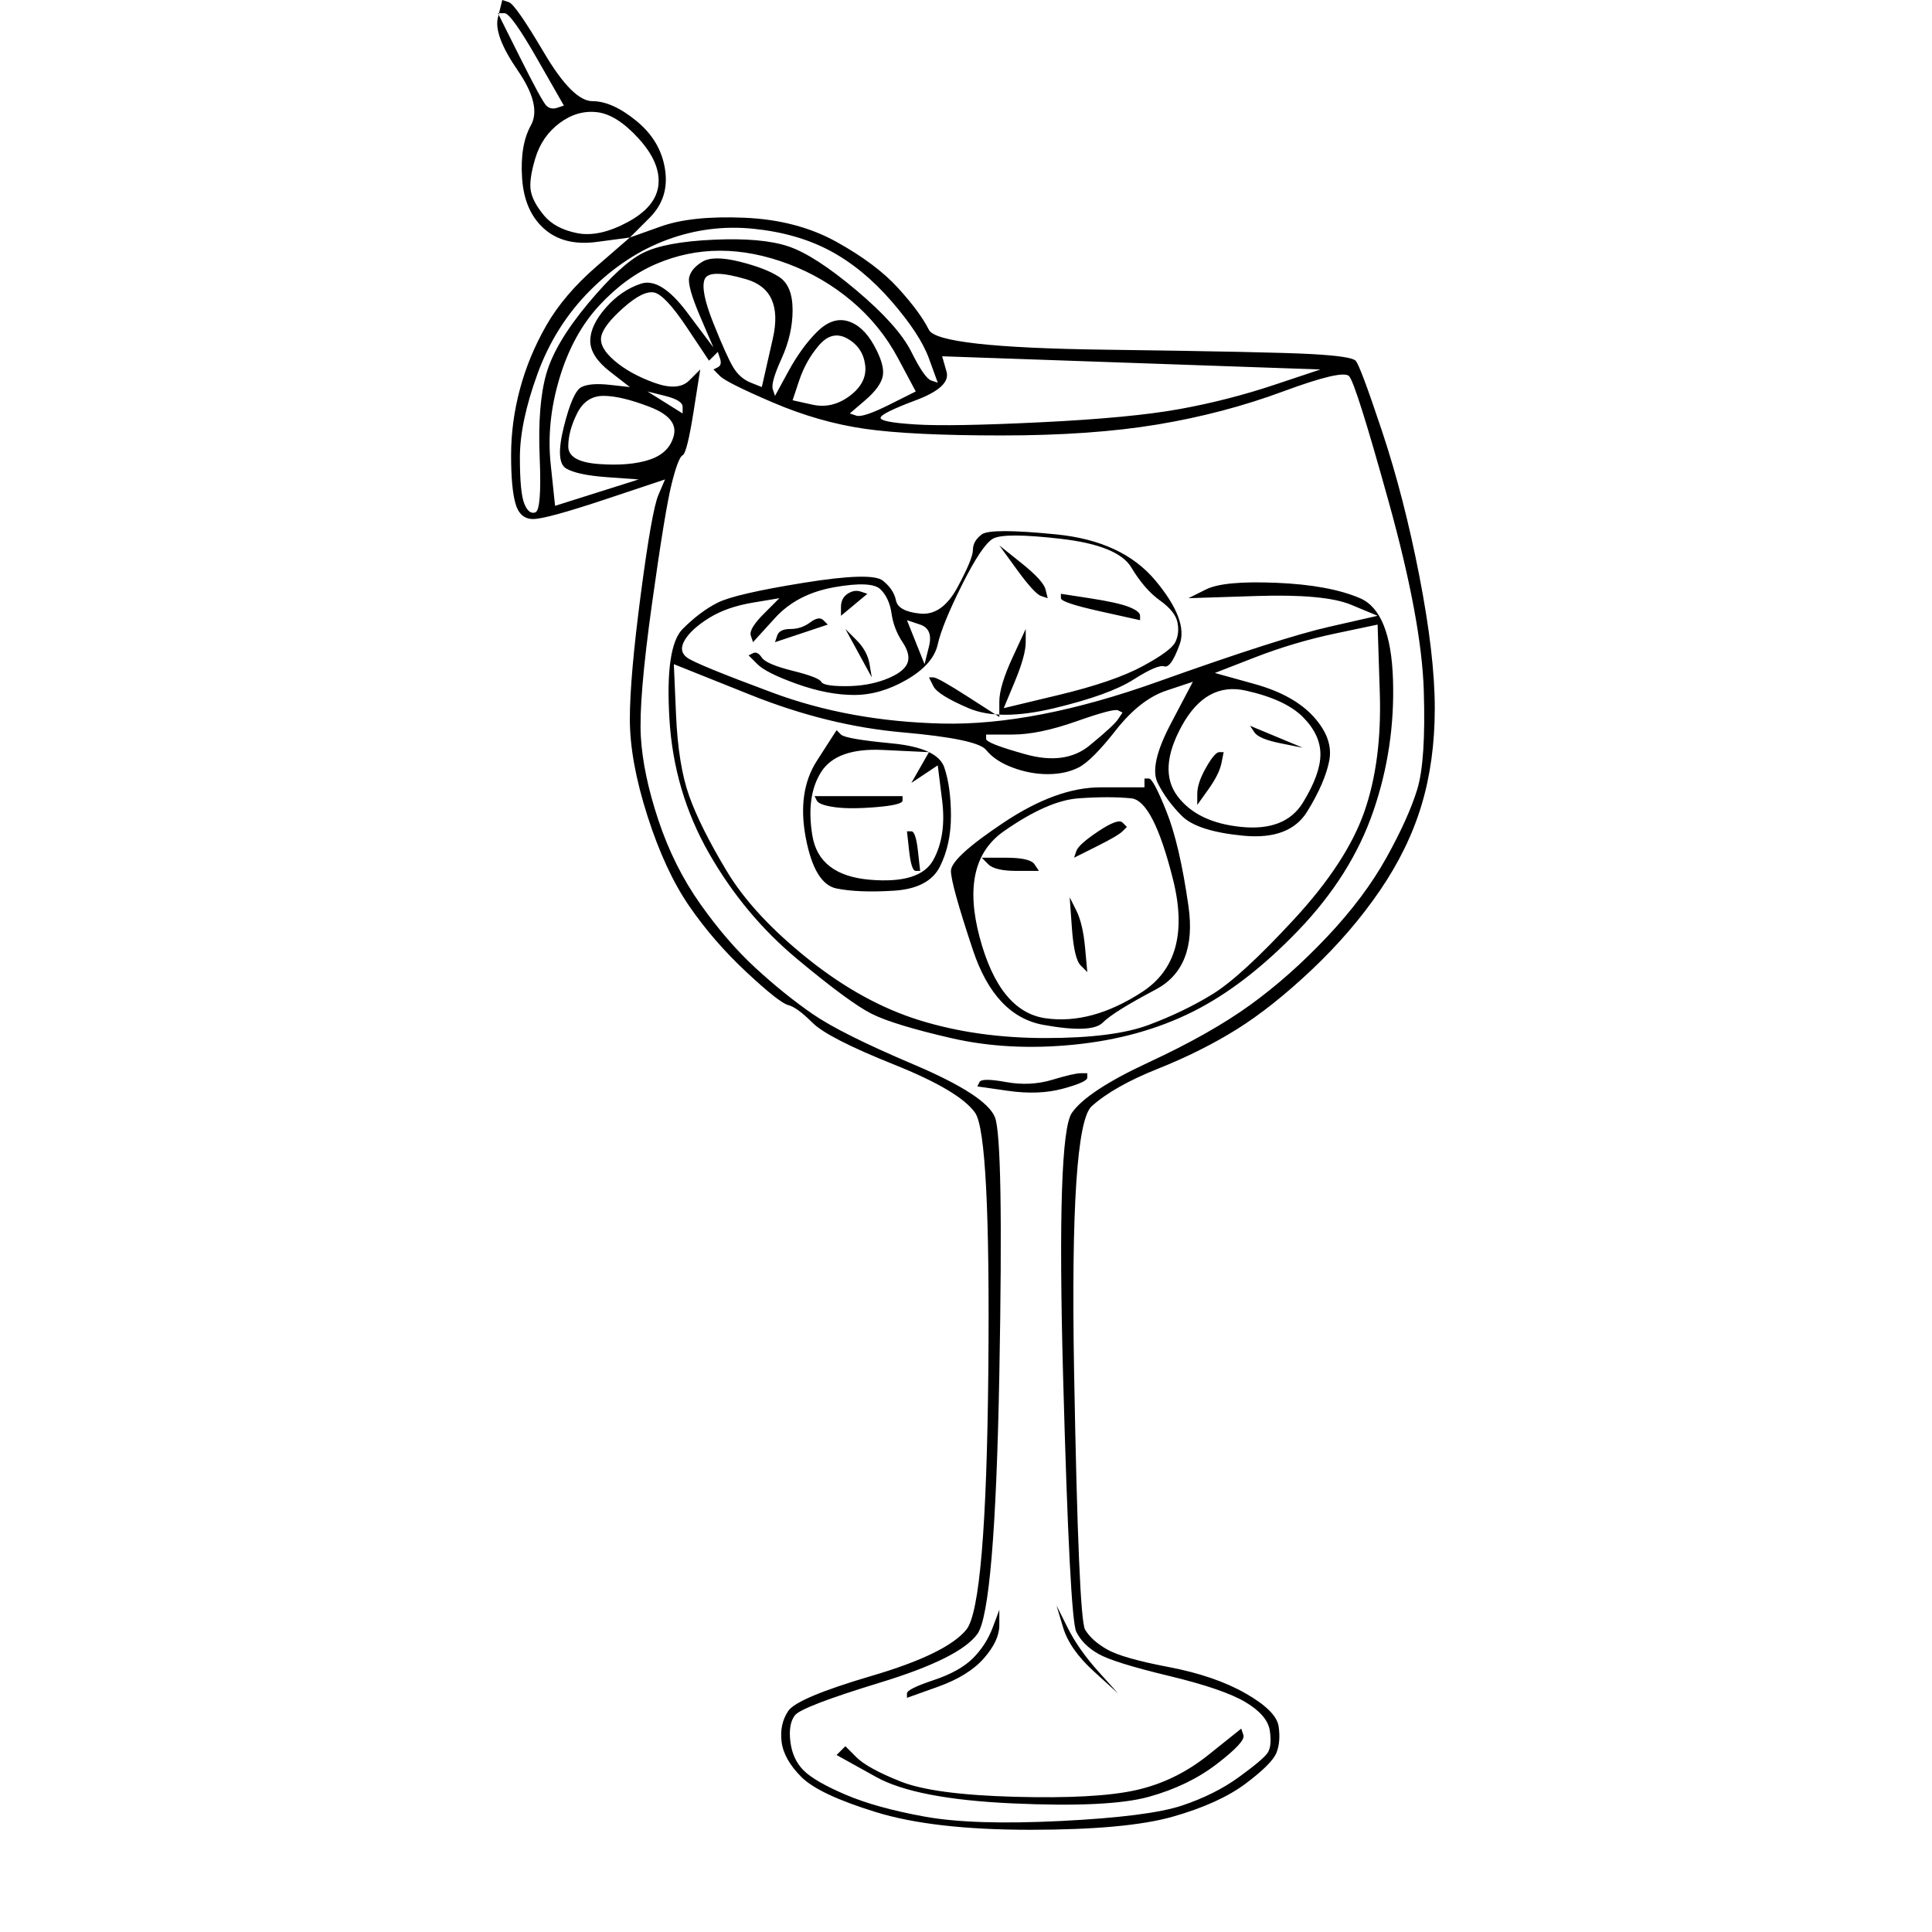 <?xml version="1.0" encoding="UTF-8" standalone="no"?>
<!DOCTYPE svg PUBLIC "-//W3C//DTD SVG 1.1//EN" "http://www.w3.org/Graphics/SVG/1.1/DTD/svg11.dtd">
<!-- Created with Vectornator (http://vectornator.io/) -->
<svg height="100%" stroke-miterlimit="10" style="fill-rule:nonzero;clip-rule:evenodd;stroke-linecap:round;stroke-linejoin:round;" version="1.1" viewBox="0 0 600 600" width="100%" xml:space="preserve" xmlns="http://www.w3.org/2000/svg" xmlns:vectornator="http://vectornator.io" xmlns:xlink="http://www.w3.org/1999/xlink">
<defs/>
<g id="Calque-1" vectornator:layerName="Calque 1">
<path d="M154.626 5.464C153.715 9.107 155.764 14.571 160.773 21.856C165.782 29.141 167.148 34.833 164.871 38.931C162.594 43.029 161.684 48.493 162.139 55.323C162.594 62.153 164.871 67.389 168.969 71.032C173.067 74.675 178.531 76.041 185.361 75.13C188.776 74.675 192.191 74.219 195.606 73.764C192.191 76.724 188.776 79.683 185.361 82.643C178.531 88.562 173.295 94.709 169.652 101.084C166.009 107.459 163.277 114.061 161.456 120.891C159.635 127.721 158.724 134.551 158.724 141.381C158.724 148.211 159.179 153.22 160.09 156.407C161.001 159.594 162.822 161.188 165.554 161.188C168.286 161.188 175.799 159.139 188.093 155.041C194.24 152.992 200.387 150.943 206.534 148.894C205.851 150.488 205.168 152.081 204.485 153.675C203.119 156.862 201.298 167.107 199.021 184.41C196.744 201.713 195.606 214.69 195.606 223.341C195.606 231.992 197.427 242.01 201.07 253.393C204.713 264.776 209.038 274.111 214.047 281.396C219.056 288.681 224.975 295.511 231.805 301.886C238.635 308.261 242.961 311.676 244.782 312.131C246.603 312.586 249.108 314.408 252.295 317.595C255.482 320.782 263.906 325.108 277.566 330.572C291.226 336.036 299.65 341.045 302.837 345.598C306.024 350.151 307.39 376.788 306.935 425.509C306.48 474.23 304.203 501.094 300.105 506.103C296.007 511.112 286.217 515.893 270.736 520.446C255.255 524.999 246.603 528.642 244.782 531.374C242.961 534.106 242.278 537.293 242.733 540.936C243.188 544.579 245.237 548.221 248.88 551.864C252.523 555.507 260.263 559.149 272.102 562.792C283.941 566.435 299.877 568.256 319.912 568.256C339.947 568.256 354.745 566.89 364.307 564.158C373.869 561.426 381.382 558.011 386.846 553.913C392.31 549.815 395.497 546.628 396.408 544.351C397.319 542.074 397.546 539.342 397.091 536.155C396.636 532.968 393.221 529.553 386.846 525.91C380.471 522.267 372.503 519.535 362.941 517.714C353.379 515.893 347.004 514.071 343.817 512.25C340.63 510.429 338.353 508.38 336.987 506.103C335.621 503.826 334.483 477.189 333.572 426.192C332.661 375.195 334.483 347.647 339.036 343.549C343.589 339.451 350.419 335.581 359.526 331.938C368.633 328.295 376.829 324.197 384.114 319.644C391.399 315.091 399.14 308.944 407.336 301.203C415.532 293.462 422.59 285.266 428.509 276.615C434.428 267.964 438.754 259.085 441.486 249.978C444.218 240.871 445.584 230.854 445.584 219.926C445.584 208.998 443.99 195.338 440.803 178.946C437.616 162.554 433.745 147.528 429.192 133.868C424.639 120.208 421.907 112.923 420.996 112.012C420.085 111.101 415.532 110.418 407.336 109.963C399.14 109.508 377.739 109.052 343.134 108.597C308.529 108.142 290.315 106.093 288.494 102.45C286.673 98.807 283.485 94.482 278.932 89.473C274.379 84.464 268.004 79.683 259.808 75.13C251.612 70.577 242.05 68.072 231.122 67.617C220.194 67.162 211.543 68.072 205.168 70.349C201.981 71.487 198.793 72.626 195.606 73.764C197.655 71.715 199.704 69.666 201.753 67.617C205.851 63.519 207.445 58.51 206.534 52.591C205.623 46.672 202.664 41.663 197.655 37.565C192.646 33.467 188.093 31.418 183.995 31.418C179.897 31.418 174.888 26.409 168.969 16.392C163.05 6.375 159.407 1.138 158.041 0.683C157.358 0.455 156.675 0.228 155.992 0C155.537 1.821 155.081 3.643 154.626 5.464ZM154.626 4.098C155.309 4.098 155.992 4.098 156.675 4.098C158.041 4.098 161.456 8.879 166.92 18.441C169.652 23.222 172.384 28.003 175.116 32.784C174.433 33.012 173.75 33.239 173.067 33.467C171.701 33.922 170.563 33.695 169.652 32.784C168.741 31.873 166.009 26.865 161.456 17.758C159.179 13.205 156.903 8.651 154.626 4.098ZM185.361 34.833C189.459 35.288 193.785 38.02 198.338 43.029C202.891 48.038 204.94 52.819 204.485 57.372C204.03 61.925 200.842 65.796 194.923 68.983C189.004 72.17 183.767 73.309 179.214 72.398C174.661 71.487 171.246 69.666 168.969 66.934C166.692 64.202 165.326 61.698 164.871 59.421C164.416 57.144 164.871 53.729 166.237 49.176C167.603 44.623 170.107 40.98 173.75 38.248C177.393 35.516 181.263 34.378 185.361 34.833ZM233.854 71.032C242.961 71.943 250.929 74.219 257.759 77.862C264.589 81.505 270.964 86.741 276.883 93.571C282.802 100.401 286.673 106.32 288.494 111.329C289.405 113.833 290.315 116.338 291.226 118.842C290.543 118.614 289.86 118.387 289.177 118.159C287.811 117.704 285.762 114.744 283.03 109.28C280.298 103.816 274.606 97.441 265.955 90.156C257.304 82.871 250.246 78.317 244.782 76.496C239.318 74.675 231.577 73.992 221.56 74.447C211.543 74.902 204.257 76.268 199.704 78.545C195.151 80.822 189.459 86.058 182.629 94.254C175.799 102.45 171.473 109.735 169.652 116.11C167.831 122.485 167.148 131.136 167.603 142.064C168.058 152.992 167.603 158.684 166.237 159.139C164.871 159.594 163.733 158.684 162.822 156.407C161.911 154.13 161.456 149.349 161.456 142.064C161.456 134.779 163.277 126.127 166.92 116.11C170.563 106.093 176.027 97.441 183.312 90.156C190.597 82.871 198.566 77.634 207.217 74.447C215.868 71.26 224.747 70.121 233.854 71.032ZM223.609 77.862C230.439 77.862 237.497 79.228 244.782 81.96C252.067 84.692 258.67 88.562 264.589 93.571C270.508 98.58 275.289 104.499 278.932 111.329C280.753 114.744 282.575 118.159 284.396 121.574C281.664 122.94 278.932 124.306 276.2 125.672C270.736 128.404 267.321 129.542 265.955 129.087C265.272 128.859 264.589 128.632 263.906 128.404C265.5 127.038 267.093 125.672 268.687 124.306C271.874 121.574 273.696 119.07 274.151 116.793C274.606 114.516 273.696 111.329 271.419 107.231C269.142 103.133 266.41 100.629 263.223 99.718C260.036 98.807 256.848 99.946 253.661 103.133C250.474 106.32 247.514 110.418 244.782 115.427C243.416 117.931 242.05 120.436 240.684 122.94C240.456 122.257 240.229 121.574 240.001 120.891C239.546 119.525 240.456 116.338 242.733 111.329C245.01 106.32 246.148 101.312 246.148 96.303C246.148 91.294 244.782 87.879 242.05 86.058C239.318 84.237 235.22 82.643 229.756 81.277C224.292 79.911 220.422 79.911 218.145 81.277C215.868 82.643 214.502 84.237 214.047 86.058C213.592 87.879 214.73 91.977 217.462 98.352C218.828 101.539 220.194 104.727 221.56 107.914C218.828 104.271 216.096 100.629 213.364 96.986C207.9 89.701 203.119 86.741 199.021 88.107C194.923 89.473 191.28 91.977 188.093 95.62C184.906 99.263 183.312 102.678 183.312 105.865C183.312 109.052 185.361 112.24 189.459 115.427C191.508 117.021 193.557 118.614 195.606 120.208C193.557 119.98 191.508 119.753 189.459 119.525C185.361 119.07 182.401 119.297 180.58 120.208C178.759 121.119 176.937 125.217 175.116 132.502C173.295 139.787 173.522 144.113 175.799 145.479C178.076 146.845 182.401 147.756 188.776 148.211C191.963 148.439 195.151 148.666 198.338 148.894C194.012 150.26 189.687 151.626 185.361 152.992C181.035 154.358 176.71 155.724 172.384 157.09C171.929 152.764 171.473 148.439 171.018 144.113C170.107 135.462 171.018 126.583 173.75 117.476C176.482 108.369 180.58 100.856 186.044 94.937C191.508 89.018 197.427 84.692 203.802 81.96C210.177 79.228 216.779 77.862 223.609 77.862ZM231.805 86.741C239.546 89.018 242.278 95.165 240.001 105.182C238.863 110.191 237.724 115.199 236.586 120.208C235.448 119.753 234.309 119.297 233.171 118.842C230.894 117.931 229.073 116.338 227.707 114.061C226.341 111.784 224.292 107.231 221.56 100.401C218.828 93.571 217.917 89.018 218.828 86.741C219.739 84.464 224.064 84.464 231.805 86.741ZM203.119 90.839C205.396 91.294 208.811 94.937 213.364 101.767C215.641 105.182 217.917 108.597 220.194 112.012C220.649 111.557 221.105 111.101 221.56 110.646C222.015 110.191 222.471 109.735 222.926 109.28C223.154 109.963 223.381 110.646 223.609 111.329C224.064 112.695 223.837 113.606 222.926 114.061C222.471 114.289 222.015 114.516 221.56 114.744C222.243 115.427 222.926 116.11 223.609 116.793C224.975 118.159 230.439 120.891 240.001 124.989C249.563 129.087 259.125 131.819 268.687 133.185C278.249 134.551 292.364 135.234 311.033 135.234C329.702 135.234 345.866 134.096 359.526 131.819C373.186 129.542 386.163 126.127 398.457 121.574C410.751 117.021 417.581 115.427 418.947 116.793C420.313 118.159 424.411 131.136 431.241 155.724C438.071 180.312 441.714 199.891 442.169 214.462C442.624 229.033 441.941 239.278 440.12 245.197C438.299 251.116 435.111 258.174 430.558 266.37C426.005 274.566 419.858 282.762 412.117 290.958C404.376 299.154 396.408 306.212 388.212 312.131C380.016 318.05 369.543 323.97 356.794 329.889C344.045 335.808 336.076 341.045 332.889 345.598C329.702 350.151 328.791 377.471 330.157 427.558C331.523 477.645 332.889 504.054 334.255 506.786C335.621 509.518 337.898 511.795 341.085 513.616C344.272 515.437 351.558 517.714 362.941 520.446C374.324 523.178 382.293 525.91 386.846 528.642C391.399 531.374 393.904 534.334 394.359 537.521C394.814 540.708 394.587 542.985 393.676 544.351C392.765 545.717 389.806 548.221 384.797 551.864C379.788 555.507 373.869 558.466 367.039 560.743C360.209 563.02 347.687 564.613 329.474 565.524C311.261 566.435 297.145 565.979 287.128 564.158C277.111 562.337 268.915 560.06 262.54 557.328C256.165 554.596 251.84 552.092 249.563 549.815C247.286 547.538 245.92 544.579 245.465 540.936C245.01 537.293 245.465 534.561 246.831 532.74C248.197 530.919 257.076 527.504 273.468 522.495C289.86 517.486 299.877 512.478 303.52 507.469C307.163 502.46 309.439 475.596 310.35 426.875C311.261 378.154 310.805 351.517 308.984 346.964C307.163 342.411 298.739 336.947 283.713 330.572C268.687 324.197 258.214 318.961 252.295 314.863C246.376 310.765 240.456 305.984 234.537 300.52C228.618 295.056 222.926 288.454 217.462 280.713C211.998 272.972 207.672 264.321 204.485 254.759C201.298 245.197 199.476 236.546 199.021 228.805C198.566 221.064 199.704 207.404 202.436 187.825C205.168 168.246 207.217 155.724 208.583 150.26C209.949 144.796 211.087 141.836 211.998 141.381C212.909 140.926 214.047 136.372 215.413 127.721C216.096 123.395 216.779 119.07 217.462 114.744C216.324 115.882 215.185 117.021 214.047 118.159C211.77 120.436 208.128 120.663 203.119 118.842C198.11 117.021 194.012 114.744 190.825 112.012C187.638 109.28 186.272 106.776 186.727 104.499C187.182 102.222 189.459 99.263 193.557 95.62C197.655 91.977 200.842 90.384 203.119 90.839ZM263.223 105.182C266.41 107.003 268.232 109.735 268.687 113.378C269.142 117.021 267.549 120.208 263.906 122.94C260.263 125.672 256.393 126.583 252.295 125.672C250.246 125.217 248.197 124.761 246.148 124.306C246.831 122.257 247.514 120.208 248.197 118.159C249.563 114.061 251.612 110.418 254.344 107.231C257.076 104.044 260.036 103.361 263.223 105.182ZM292.592 110.646C312.171 111.329 331.751 112.012 351.33 112.695C370.909 113.378 390.489 114.061 410.068 114.744C405.287 116.338 400.506 117.931 395.725 119.525C386.163 122.712 376.373 125.217 366.356 127.038C356.339 128.859 341.996 130.225 323.327 131.136C304.658 132.047 291.681 132.274 284.396 131.819C277.111 131.364 273.468 130.681 273.468 129.77C273.468 128.859 277.111 127.038 284.396 124.306C291.681 121.574 294.869 118.614 293.958 115.427C293.503 113.833 293.047 112.24 292.592 110.646ZM201.07 121.574C202.891 122.029 204.713 122.485 206.534 122.94C210.177 123.851 211.998 124.989 211.998 126.355C211.998 127.038 211.998 127.721 211.998 128.404C210.177 127.266 208.355 126.127 206.534 124.989C204.713 123.851 202.891 122.712 201.07 121.574ZM187.41 122.94C191.053 122.94 195.834 124.078 201.753 126.355C207.672 128.632 210.177 131.591 209.266 135.234C208.355 138.877 205.851 141.381 201.753 142.747C197.655 144.113 192.419 144.568 186.044 144.113C179.669 143.658 176.482 141.836 176.482 138.649C176.482 135.462 177.393 132.047 179.214 128.404C181.035 124.761 183.767 122.94 187.41 122.94ZM304.886 165.969C303.065 167.335 302.154 168.929 302.154 170.75C302.154 172.571 300.56 176.442 297.373 182.361C294.186 188.28 290.315 191.012 285.762 190.557C281.209 190.102 278.704 188.736 278.249 186.459C277.794 184.182 276.428 182.133 274.151 180.312C271.874 178.491 263.678 178.718 249.563 180.995C235.448 183.272 226.569 185.321 222.926 187.142C219.283 188.963 215.641 191.695 211.998 195.338C208.355 198.981 206.989 208.315 207.9 223.341C208.811 238.367 212.909 252.255 220.194 265.004C227.479 277.753 236.586 288.681 247.514 297.788C258.442 306.895 266.183 312.586 270.736 314.863C275.289 317.14 283.485 319.644 295.324 322.376C307.163 325.108 319.912 325.791 333.572 324.425C347.232 323.059 359.526 319.644 370.454 314.18C381.382 308.716 392.31 300.292 403.238 288.909C414.166 277.526 421.907 265.232 426.46 252.027C431.013 238.822 433.062 225.162 432.607 211.047C432.152 196.932 428.737 188.508 422.362 185.776C415.987 183.044 407.336 181.45 396.408 180.995C385.48 180.54 378.195 181.223 374.552 183.044C372.731 183.955 370.909 184.865 369.088 185.776C376.146 185.548 383.203 185.321 390.261 185.093C404.376 184.638 414.166 185.548 419.63 187.825C422.362 188.963 425.094 190.102 427.826 191.24C422.817 192.378 417.809 193.517 412.8 194.655C402.783 196.932 385.025 202.623 359.526 211.73C334.027 220.837 311.716 225.162 292.592 224.707C273.468 224.252 255.938 221.064 240.001 215.145C224.064 209.226 215.185 205.583 213.364 204.217C211.543 202.851 211.315 201.03 212.681 198.753C214.047 196.476 216.551 194.2 220.194 191.923C223.837 189.646 228.39 188.053 233.854 187.142C236.586 186.687 239.318 186.231 242.05 185.776C240.456 187.37 238.863 188.963 237.269 190.557C234.082 193.744 232.716 196.021 233.171 197.387C233.399 198.07 233.626 198.753 233.854 199.436C236.131 196.932 238.407 194.427 240.684 191.923C245.237 186.914 251.384 183.727 259.125 182.361C266.866 180.995 271.647 181.223 273.468 183.044C275.289 184.865 276.428 187.37 276.883 190.557C277.338 193.744 278.477 196.704 280.298 199.436C282.119 202.168 282.575 204.445 281.664 206.266C280.753 208.087 278.477 209.681 274.834 211.047C271.191 212.413 267.093 213.096 262.54 213.096C257.987 213.096 255.482 212.641 255.027 211.73C254.572 210.819 251.612 209.681 246.148 208.315C240.684 206.949 237.497 205.583 236.586 204.217C235.675 202.851 234.765 202.396 233.854 202.851C233.399 203.079 232.943 203.306 232.488 203.534C233.399 204.445 234.309 205.355 235.22 206.266C237.041 208.087 241.139 210.136 247.514 212.413C253.889 214.69 259.808 215.828 265.272 215.828C270.736 215.828 276.2 214.234 281.664 211.047C287.128 207.86 290.315 204.217 291.226 200.119C292.137 196.021 294.641 189.874 298.739 181.678C302.837 173.482 306.024 168.701 308.301 167.335C310.578 165.969 317.635 165.969 329.474 167.335C341.313 168.701 348.598 171.661 351.33 176.214C354.062 180.767 357.022 184.182 360.209 186.459C363.396 188.736 365.218 191.012 365.673 193.289C366.128 195.566 365.901 197.615 364.99 199.436C364.079 201.257 360.664 203.762 354.745 206.949C348.826 210.136 340.174 213.096 328.791 215.828C323.099 217.194 317.408 218.56 311.716 219.926C312.854 217.194 313.993 214.462 315.131 211.73C317.408 206.266 318.546 202.168 318.546 199.436C318.546 198.07 318.546 196.704 318.546 195.338C317.18 198.298 315.814 201.257 314.448 204.217C311.716 210.136 310.35 214.69 310.35 217.877C310.35 219.471 310.35 221.064 310.35 222.658C307.163 220.609 303.975 218.56 300.788 216.511C294.413 212.413 290.771 210.364 289.86 210.364C289.405 210.364 288.949 210.364 288.494 210.364C288.949 211.275 289.405 212.185 289.86 213.096C290.771 214.917 294.413 217.194 300.788 219.926C307.163 222.658 316.042 222.658 327.425 219.926C338.808 217.194 347.004 214.234 352.013 211.047C357.022 207.86 360.209 206.494 361.575 206.949C362.941 207.404 364.535 205.128 366.356 200.119C368.177 195.11 365.673 188.508 358.843 180.312C352.013 172.116 341.768 167.335 328.108 165.969C314.448 164.603 306.707 164.603 304.886 165.969ZM315.814 176.897C319.457 181.906 321.961 184.638 323.327 185.093C324.01 185.321 324.693 185.548 325.376 185.776C325.148 184.865 324.921 183.955 324.693 183.044C324.238 181.223 321.733 178.491 317.18 174.848C314.903 173.027 312.627 171.205 310.35 169.384C312.171 171.888 313.993 174.393 315.814 176.897ZM263.223 184.41C261.857 185.321 261.174 186.687 261.174 188.508C261.174 189.419 261.174 190.329 261.174 191.24C262.54 190.102 263.906 188.963 265.272 187.825C266.638 186.687 268.004 185.548 269.37 184.41C268.687 184.182 268.004 183.955 267.321 183.727C265.955 183.272 264.589 183.499 263.223 184.41ZM329.474 185.776C329.474 186.687 333.572 188.053 341.768 189.874C345.866 190.785 349.964 191.695 354.062 192.606C354.062 192.151 354.062 191.695 354.062 191.24C354.062 190.329 352.924 189.419 350.647 188.508C348.37 187.597 344.272 186.687 338.353 185.776C335.393 185.321 332.434 184.865 329.474 184.41C329.474 184.865 329.474 185.321 329.474 185.776ZM251.612 193.289C249.791 194.655 247.742 195.338 245.465 195.338C243.188 195.338 241.822 196.021 241.367 197.387C241.139 198.07 240.912 198.753 240.684 199.436C243.416 198.525 246.148 197.615 248.88 196.704C251.612 195.793 254.344 194.883 257.076 193.972C256.621 193.517 256.165 193.061 255.71 192.606C254.799 191.695 253.433 191.923 251.612 193.289ZM281.664 192.606C283.03 193.061 284.396 193.517 285.762 193.972C288.494 194.883 289.405 197.159 288.494 200.802C288.039 202.623 287.583 204.445 287.128 206.266C286.217 203.989 285.307 201.713 284.396 199.436C283.485 197.159 282.575 194.883 281.664 192.606ZM427.826 193.972C428.054 201.03 428.281 208.087 428.509 215.145C428.964 229.26 427.371 241.554 423.728 252.027C420.085 262.5 412.8 273.655 401.872 285.494C390.944 297.333 382.52 305.073 376.601 308.716C370.682 312.359 364.079 315.546 356.794 318.278C349.509 321.01 338.808 322.376 324.693 322.376C310.578 322.376 297.601 320.555 285.762 316.912C273.923 313.269 262.312 306.895 250.929 297.788C239.546 288.681 231.122 279.575 225.658 270.468C220.194 261.361 216.324 253.621 214.047 247.246C211.77 240.871 210.404 232.448 209.949 221.975C209.721 216.739 209.494 211.502 209.266 206.266C217.234 209.453 225.203 212.641 233.171 215.828C249.108 222.203 264.817 226.073 280.298 227.439C295.779 228.805 304.431 230.626 306.252 232.903C308.073 235.18 310.805 237.001 314.448 238.367C318.091 239.733 321.733 240.416 325.376 240.416C329.019 240.416 332.206 239.733 334.938 238.367C337.67 237.001 341.54 233.131 346.549 226.756C351.558 220.381 356.794 216.283 362.258 214.462C364.99 213.551 367.722 212.641 370.454 211.73C368.177 216.056 365.901 220.381 363.624 224.707C359.071 233.358 357.705 239.505 359.526 243.148C361.347 246.791 363.852 250.206 367.039 253.393C370.226 256.58 376.601 258.629 386.163 259.54C395.725 260.451 402.327 257.946 405.97 252.027C409.613 246.108 411.889 240.871 412.8 236.318C413.711 231.765 412.117 227.211 408.019 222.658C403.921 218.105 397.774 214.69 389.578 212.413C385.48 211.275 381.382 210.136 377.284 208.998C381.382 207.404 385.48 205.811 389.578 204.217C397.774 201.03 406.198 198.525 414.849 196.704C419.175 195.793 423.5 194.883 427.826 193.972ZM266.638 202.851C268.004 205.355 269.37 207.86 270.736 210.364C270.508 208.998 270.281 207.632 270.053 206.266C269.598 203.534 268.232 201.03 265.955 198.753C264.817 197.615 263.678 196.476 262.54 195.338C263.906 197.842 265.272 200.347 266.638 202.851ZM386.846 214.462C395.042 216.283 400.961 219.015 404.604 222.658C408.247 226.301 410.068 230.171 410.068 234.269C410.068 238.367 408.247 243.376 404.604 249.295C400.961 255.214 394.587 257.719 385.48 256.808C376.373 255.897 369.771 252.71 365.673 247.246C361.575 241.782 362.03 234.497 367.039 225.39C372.048 216.283 378.65 212.641 386.846 214.462ZM347.232 220.609C347.687 220.837 348.143 221.064 348.598 221.292C348.143 221.975 347.687 222.658 347.232 223.341C346.321 224.707 343.362 227.439 338.353 231.537C333.344 235.635 326.742 236.546 318.546 234.269C310.35 231.992 306.252 230.399 306.252 229.488C306.252 229.033 306.252 228.577 306.252 228.122C308.984 228.122 311.716 228.122 314.448 228.122C319.912 228.122 326.514 226.756 334.255 224.024C341.996 221.292 346.321 220.154 347.232 220.609ZM389.578 227.439C390.489 228.805 393.221 229.943 397.774 230.854C400.051 231.309 402.327 231.765 404.604 232.22C401.872 231.082 399.14 229.943 396.408 228.805C393.676 227.667 390.944 226.528 388.212 225.39C388.667 226.073 389.123 226.756 389.578 227.439ZM253.661 236.318C249.563 242.693 248.425 250.661 250.246 260.223C252.067 269.785 255.255 275.021 259.808 275.932C264.361 276.843 270.281 277.07 277.566 276.615C284.851 276.16 289.632 273.655 291.909 269.102C294.186 264.549 295.324 259.312 295.324 253.393C295.324 247.474 294.641 242.465 293.275 238.367C291.909 234.269 286.445 231.765 276.883 230.854C267.321 229.943 262.085 229.033 261.174 228.122C260.719 227.667 260.263 227.211 259.808 226.756C257.759 229.943 255.71 233.131 253.661 236.318ZM274.151 232.903C278.932 233.131 283.713 233.358 288.494 233.586C287.583 235.18 286.673 236.773 285.762 238.367C284.851 239.961 283.941 241.554 283.03 243.148C284.396 242.237 285.762 241.327 287.128 240.416C288.494 239.505 289.86 238.595 291.226 237.684C291.681 241.327 292.137 244.969 292.592 248.612C293.503 255.897 292.592 262.044 289.86 267.053C287.128 272.062 280.526 274.111 270.053 273.2C259.58 272.289 253.661 267.736 252.295 259.54C250.929 251.344 251.84 244.742 255.027 239.733C258.214 234.724 264.589 232.448 274.151 232.903ZM374.552 238.367C372.731 241.554 371.82 244.286 371.82 246.563C371.82 247.701 371.82 248.84 371.82 249.978C372.958 248.384 374.097 246.791 375.235 245.197C377.512 242.01 378.878 239.278 379.333 237.001C379.561 235.863 379.788 234.724 380.016 233.586C379.561 233.586 379.105 233.586 378.65 233.586C377.739 233.586 376.373 235.18 374.552 238.367ZM355.428 243.148C355.428 243.603 355.428 244.059 355.428 244.514C350.875 244.514 346.321 244.514 341.768 244.514C332.661 244.514 322.644 248.157 311.716 255.442C300.788 262.727 295.324 267.736 295.324 270.468C295.324 273.2 297.601 281.396 302.154 295.056C306.707 308.716 313.993 316.457 324.01 318.278C334.027 320.099 340.174 319.872 342.451 317.595C344.728 315.318 350.192 311.903 358.843 307.35C367.494 302.797 370.909 294.145 369.088 281.396C367.267 268.647 364.99 258.857 362.258 252.027C359.526 245.197 357.705 241.782 356.794 241.782C356.339 241.782 355.883 241.782 355.428 241.782C355.428 242.237 355.428 242.693 355.428 243.148ZM253.661 248.612C254.116 249.523 255.938 250.206 259.125 250.661C262.312 251.116 266.638 251.116 272.102 250.661C277.566 250.206 280.298 249.523 280.298 248.612C280.298 248.157 280.298 247.701 280.298 247.246C275.745 247.246 271.191 247.246 266.638 247.246C262.085 247.246 257.531 247.246 252.978 247.246C253.206 247.701 253.433 248.157 253.661 248.612ZM351.33 247.929C355.883 248.384 360.209 256.808 364.307 273.2C368.405 289.592 365.218 301.203 354.745 308.033C344.272 314.863 334.255 317.595 324.693 316.229C315.131 314.863 308.301 306.439 304.203 290.958C300.105 275.477 302.609 264.549 311.716 258.174C320.823 251.799 328.563 248.384 334.938 247.929C341.313 247.474 346.777 247.474 351.33 247.929ZM341.085 258.174C336.987 260.906 334.71 262.955 334.255 264.321C334.027 265.004 333.8 265.687 333.572 266.37C335.849 265.232 338.125 264.093 340.402 262.955C344.955 260.678 347.687 259.085 348.598 258.174C349.053 257.719 349.509 257.263 349.964 256.808C349.509 256.353 349.053 255.897 348.598 255.442C347.687 254.531 345.183 255.442 341.085 258.174ZM282.347 264.321C282.802 268.419 283.485 270.468 284.396 270.468C284.851 270.468 285.307 270.468 285.762 270.468C285.534 268.419 285.307 266.37 285.079 264.321C284.624 260.223 283.941 258.174 283.03 258.174C282.575 258.174 282.119 258.174 281.664 258.174C281.892 260.223 282.119 262.272 282.347 264.321ZM306.935 268.419C308.301 269.785 311.261 270.468 315.814 270.468C318.091 270.468 320.367 270.468 322.644 270.468C322.189 269.785 321.733 269.102 321.278 268.419C320.367 267.053 317.408 266.37 312.399 266.37C309.895 266.37 307.39 266.37 304.886 266.37C305.569 267.053 306.252 267.736 306.935 268.419ZM332.889 288.226C333.344 294.601 334.255 298.471 335.621 299.837C336.304 300.52 336.987 301.203 337.67 301.886C337.442 299.382 337.215 296.877 336.987 294.373C336.532 289.364 335.621 285.494 334.255 282.762C333.572 281.396 332.889 280.03 332.206 278.664C332.434 281.851 332.661 285.039 332.889 288.226ZM326.742 335.353C322.189 336.719 317.408 336.947 312.399 336.036C307.39 335.125 304.658 335.125 304.203 336.036C303.975 336.491 303.748 336.947 303.52 337.402C306.707 337.857 309.895 338.313 313.082 338.768C319.457 339.679 325.148 339.451 330.157 338.085C335.166 336.719 337.67 335.581 337.67 334.67C337.67 334.215 337.67 333.759 337.67 333.304C336.987 333.304 336.304 333.304 335.621 333.304C334.255 333.304 331.295 333.987 326.742 335.353ZM330.157 505.42C331.523 509.973 334.71 514.527 339.719 519.08C342.223 521.357 344.728 523.633 347.232 525.91C345.183 523.633 343.134 521.357 341.085 519.08C336.987 514.527 333.8 509.973 331.523 505.42C330.385 503.143 329.246 500.867 328.108 498.59C328.791 500.867 329.474 503.143 330.157 505.42ZM308.301 505.42C306.935 509.063 304.886 512.25 302.154 514.982C299.422 517.714 295.324 519.991 289.86 521.812C284.396 523.633 281.664 524.999 281.664 525.91C281.664 526.365 281.664 526.821 281.664 527.276C284.851 526.138 288.039 524.999 291.226 523.861C297.601 521.584 302.382 518.625 305.569 514.982C308.756 511.339 310.35 507.924 310.35 504.737C310.35 503.143 310.35 501.55 310.35 499.956C309.667 501.777 308.984 503.599 308.301 505.42ZM375.235 545.034C368.405 550.498 360.892 554.141 352.696 555.962C344.5 557.783 331.978 558.466 315.131 558.011C298.284 557.556 286.445 555.962 279.615 553.23C272.785 550.498 268.232 547.994 265.955 545.717C264.817 544.579 263.678 543.44 262.54 542.302C262.085 542.757 261.629 543.213 261.174 543.668C260.719 544.123 260.263 544.579 259.808 545.034C263.906 547.311 268.004 549.587 272.102 551.864C280.298 556.417 294.413 559.149 314.448 560.06C334.483 560.971 348.598 560.288 356.794 558.011C364.99 555.734 372.048 552.319 377.967 547.766C383.886 543.213 386.618 540.253 386.163 538.887C385.935 538.204 385.708 537.521 385.48 536.838C382.065 539.57 378.65 542.302 375.235 545.034Z" fill="#000000" fill-rule="nonzero" opacity="1" stroke="none" vectornator:layerName="Courbe 1"/>
</g>
</svg>
